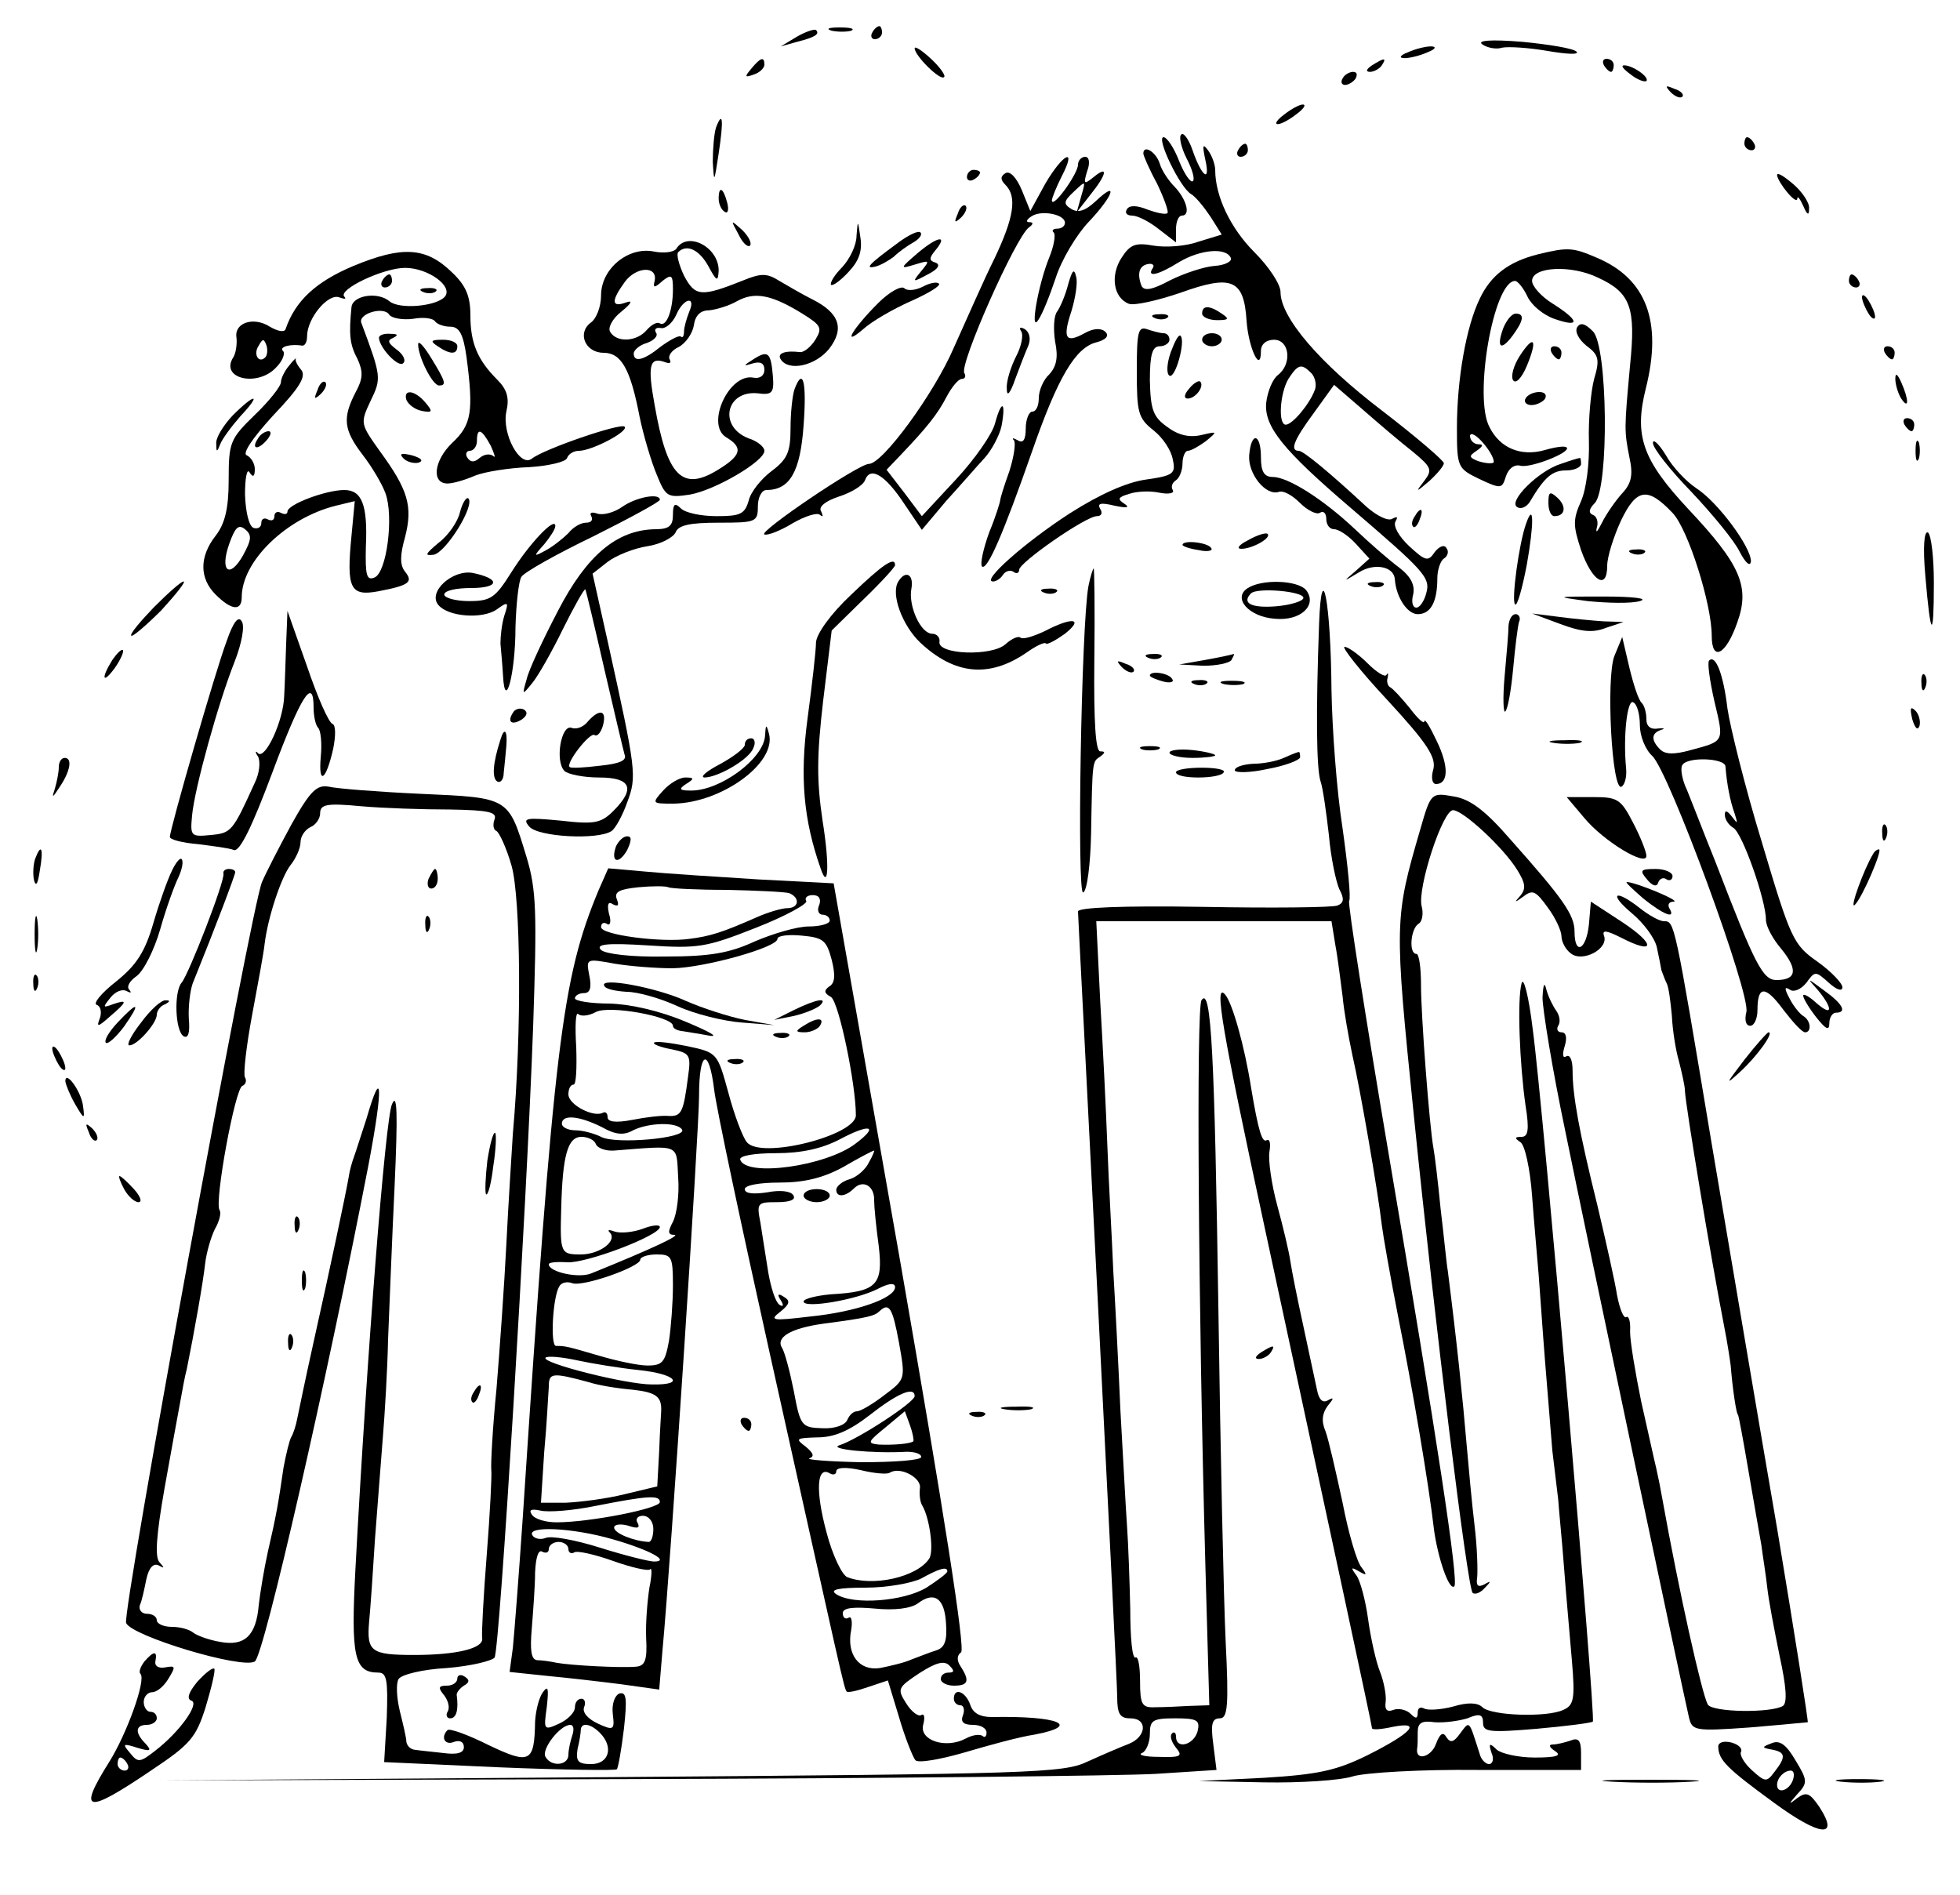 <?xml version="1.0" standalone="no"?>
<!DOCTYPE svg PUBLIC "-//W3C//DTD SVG 20010904//EN"
 "http://www.w3.org/TR/2001/REC-SVG-20010904/DTD/svg10.dtd">
<svg version="1.0" xmlns="http://www.w3.org/2000/svg"
 width="300pt" height="290pt" viewBox="0 0 300 290"
 preserveAspectRatio="xMidYMid meet">
<g transform="translate(0,290) scale(0.1,-0.1)"
fill="#000000" stroke="none">
<path d="M1220 2844 l-25 -15 25 7 c28 7 35 12 29 18 -2 2 -15 -2 -29 -10z"/>
<path d="M1273 2853 c9 -2 23 -2 30 0 6 3 -1 5 -18 5 -16 0 -22 -2 -12 -5z"/>
<path d="M1335 2850 c-3 -5 -1 -10 4 -10 6 0 11 5 11 10 0 6 -2 10 -4 10 -3 0
-8 -4 -11 -10z"/>
<path d="M2269 2832 c7 -5 21 -8 30 -5 10 2 41 0 70 -5 29 -5 49 -6 44 -1 -5
5 -42 11 -83 15 -49 4 -70 2 -61 -4z"/>
<path d="M1400 2826 c0 -11 39 -50 45 -44 3 2 -6 15 -20 28 -14 13 -25 20 -25
16z"/>
<path d="M2155 2820 c-13 -5 -14 -9 -5 -9 8 0 24 4 35 9 13 5 14 9 5 9 -8 0
-24 -4 -35 -9z"/>
<path d="M1150 2795 c-11 -13 -10 -14 4 -9 9 3 16 10 16 15 0 13 -6 11 -20 -6z"/>
<path d="M2100 2800 c-9 -6 -10 -10 -3 -10 6 0 15 5 18 10 8 12 4 12 -15 0z"/>
<path d="M2455 2800 c3 -5 8 -10 11 -10 2 0 4 5 4 10 0 6 -5 10 -11 10 -5 0
-7 -4 -4 -10z"/>
<path d="M2496 2786 c10 -8 21 -12 24 -10 5 6 -21 24 -34 24 -6 0 -1 -6 10
-14z"/>
<path d="M2055 2780 c-3 -5 -2 -10 4 -10 5 0 13 5 16 10 3 6 2 10 -4 10 -5 0
-13 -4 -16 -10z"/>
<path d="M2557 2759 c7 -7 15 -10 18 -7 3 3 -2 9 -12 12 -14 6 -15 5 -6 -5z"/>
<path d="M1966 2725 c-11 -8 -16 -15 -10 -15 5 0 18 7 28 15 11 8 16 15 10 15
-5 0 -18 -7 -28 -15z"/>
<path d="M1096 2705 c-3 -9 -5 -33 -5 -53 2 -33 2 -32 9 13 8 53 6 66 -4 40z"/>
<path d="M1808 2694 c-4 -3 0 -20 8 -36 9 -17 13 -32 10 -35 -3 -4 -13 10 -21
30 -8 21 -19 37 -24 37 -12 0 25 -77 42 -87 7 -4 20 -20 30 -35 l17 -27 -36
-11 c-19 -7 -50 -9 -68 -6 -28 5 -36 2 -49 -18 -18 -27 -13 -62 11 -71 8 -3
44 5 79 17 78 28 97 21 101 -43 3 -42 22 -82 22 -46 0 10 8 17 20 17 24 0 28
-37 6 -54 -8 -6 -16 -25 -18 -43 -3 -36 26 -72 129 -160 113 -97 123 -107 116
-131 -3 -12 -10 -22 -15 -22 -6 0 -8 9 -5 20 3 14 -3 27 -21 41 -15 11 -46 38
-68 59 -50 47 -103 80 -126 80 -13 0 -18 8 -18 30 0 37 -15 40 -18 3 -2 -28
25 -62 45 -56 7 3 21 -5 33 -17 11 -11 25 -18 30 -15 6 4 10 -1 10 -9 0 -9 5
-16 12 -16 7 0 22 -10 33 -22 l21 -23 -20 -18 c-21 -18 -21 -18 4 -3 24 15 54
9 55 -11 2 -27 19 -53 35 -53 20 0 30 19 30 55 0 13 5 27 10 30 6 4 8 11 4 16
-3 6 -11 3 -18 -6 -10 -15 -14 -14 -39 9 -16 15 -25 31 -21 38 4 7 3 8 -5 4
-6 -4 -23 4 -39 18 -56 52 -97 86 -104 86 -14 0 -8 16 23 58 l31 43 44 -38
c24 -21 58 -50 76 -64 29 -24 31 -28 18 -45 -14 -18 -13 -18 8 0 12 11 22 23
22 27 0 4 -42 40 -94 80 -96 73 -156 143 -156 182 0 12 -18 39 -40 61 -36 36
-60 85 -60 126 0 8 -5 22 -11 30 -8 11 -9 8 -4 -15 8 -36 -6 -25 -20 16 -6 17
-14 27 -17 23z m76 -189 c2 -5 -9 -11 -25 -12 -15 -1 -46 -11 -68 -22 -28 -15
-40 -17 -44 -8 -7 19 -3 31 11 33 6 1 10 -2 6 -7 -9 -14 9 -10 41 10 32 19 72
23 79 6z m123 -176 c6 -6 9 -19 5 -27 -8 -21 -34 -52 -44 -52 -12 0 -9 48 4
70 15 23 20 24 35 9z"/>
<path d="M2670 2680 c0 -5 5 -10 11 -10 5 0 7 5 4 10 -3 6 -8 10 -11 10 -2 0
-4 -4 -4 -10z"/>
<path d="M1895 2670 c-3 -5 -1 -10 4 -10 6 0 11 5 11 10 0 6 -2 10 -4 10 -3 0
-8 -4 -11 -10z"/>
<path d="M1750 2665 c0 -3 9 -24 21 -46 11 -23 18 -43 16 -45 -2 -3 -16 0 -30
5 -17 7 -28 7 -32 1 -4 -6 0 -10 8 -10 8 0 26 -9 41 -21 l26 -20 0 20 c0 12 4
21 9 21 14 0 7 25 -11 44 -9 9 -20 25 -23 36 -6 18 -25 29 -25 15z"/>
<path d="M1600 2619 l-23 -42 -13 32 c-8 19 -18 30 -25 26 -8 -5 -8 -10 0 -18
18 -18 13 -50 -17 -113 -16 -32 -43 -94 -62 -136 -30 -70 -109 -178 -130 -178
-16 0 -171 -105 -160 -108 5 -2 25 6 43 17 19 11 38 17 42 13 5 -4 5 -2 2 5
-5 7 6 16 27 23 19 6 37 17 40 25 8 22 31 8 60 -36 l27 -40 37 44 c21 23 47
53 59 66 11 12 23 35 26 49 7 38 0 41 -10 4 -4 -16 -31 -55 -60 -86 l-52 -56
-27 36 -27 35 21 22 c41 43 57 63 71 90 8 15 18 27 23 27 5 0 7 4 4 9 -8 13
79 209 99 223 7 5 7 8 0 8 -5 0 -4 4 4 9 15 10 51 3 51 -10 0 -5 -5 -9 -12 -9
-6 0 -9 -3 -5 -6 3 -4 0 -21 -7 -38 -17 -42 -30 -116 -17 -96 6 8 18 38 27 65
9 28 32 66 50 85 38 40 47 66 11 32 -16 -15 -27 -18 -37 -12 -13 8 -12 12 4
27 18 17 18 17 11 -7 l-7 -25 21 27 c25 31 28 46 5 27 -15 -12 -16 -11 -10 9
5 13 3 22 -3 22 -6 0 -11 -6 -11 -12 0 -14 -39 -68 -40 -55 0 4 7 21 15 37 24
46 2 35 -25 -11z"/>
<path d="M1480 2629 c0 -5 5 -7 10 -4 6 3 10 8 10 11 0 2 -4 4 -10 4 -5 0 -10
-5 -10 -11z"/>
<path d="M2720 2632 c1 -11 30 -47 31 -36 0 5 4 0 9 -11 6 -14 9 -16 9 -4 1 8
-10 25 -24 37 -14 12 -25 19 -25 14z"/>
<path d="M1100 2596 c0 -8 4 -17 9 -20 5 -4 7 3 4 14 -6 23 -13 26 -13 6z"/>
<path d="M1466 2573 c-6 -14 -5 -15 5 -6 7 7 10 15 7 18 -3 3 -9 -2 -12 -12z"/>
<path d="M1130 2542 c6 -13 14 -21 18 -18 3 4 -2 14 -12 24 -18 16 -18 16 -6
-6z"/>
<path d="M1311 2539 c0 -14 -10 -35 -22 -48 -12 -12 -19 -24 -17 -27 3 -2 15
7 27 20 16 17 21 32 18 52 -4 28 -4 28 -6 3z"/>
<path d="M1374 2528 c-45 -33 -51 -40 -34 -36 8 2 20 9 28 15 7 7 21 17 30 22
9 5 14 12 11 15 -3 4 -19 -4 -35 -16z"/>
<path d="M1405 2513 c-28 -24 -28 -25 -5 -18 23 7 24 7 10 -10 -14 -17 -14
-18 10 -5 16 8 20 15 12 18 -10 3 -10 7 -1 18 21 25 5 23 -26 -3z"/>
<path d="M1035 2519 c-4 -5 -19 -7 -34 -4 -39 8 -81 -26 -81 -67 0 -17 -7 -36
-16 -42 -21 -16 -8 -46 20 -46 27 0 41 -25 55 -98 6 -29 18 -69 26 -88 14 -35
17 -36 51 -31 39 7 114 51 114 67 0 6 -11 15 -24 19 -47 18 -35 74 14 69 22
-3 25 1 23 26 -3 36 -7 41 -30 26 -16 -10 -16 -11 0 -6 11 3 17 0 17 -10 0 -9
-7 -14 -17 -12 -37 7 -73 -71 -42 -91 27 -16 24 -28 -12 -50 -55 -34 -78 -10
-97 99 -11 60 -8 74 15 66 8 -3 11 -2 8 4 -3 5 3 14 14 19 11 6 21 21 23 33 2
15 10 23 23 23 11 1 31 7 43 14 27 15 53 10 100 -19 29 -18 31 -22 20 -40 -7
-11 -17 -19 -23 -19 -24 3 -36 -2 -30 -11 12 -19 53 -10 74 16 24 31 16 55
-26 76 -16 8 -38 21 -50 28 -19 12 -28 12 -55 1 -65 -26 -74 -25 -91 7 -8 17
-12 33 -9 36 13 13 32 4 46 -21 13 -24 15 -25 16 -7 0 36 -48 61 -65 33z m-33
-49 c-3 -11 0 -11 12 0 14 11 16 9 16 -13 0 -32 -10 -58 -20 -52 -4 3 -13 -2
-20 -10 -15 -18 -46 -20 -56 -3 -4 6 3 20 17 31 16 13 18 18 7 14 -22 -8 -23
2 -2 31 17 24 51 26 46 2z m53 -47 c-4 -10 -8 -24 -8 -30 0 -7 -2 -11 -5 -8
-3 2 -16 -5 -30 -15 -27 -22 -42 -25 -42 -11 0 5 9 13 20 16 11 4 18 11 14 16
-3 5 0 8 7 7 7 -2 18 7 24 20 11 26 31 30 20 5z"/>
<path d="M541 2493 c-57 -24 -89 -53 -104 -97 -2 -5 -12 -3 -24 4 -25 16 -55
6 -51 -17 1 -10 -1 -24 -5 -30 -21 -33 38 -46 66 -15 10 10 14 22 10 25 -6 6
11 11 30 8 4 0 7 6 7 14 0 28 32 66 49 60 8 -3 12 -3 8 1 -10 11 60 44 93 44
35 0 74 -28 61 -44 -13 -15 -70 -20 -85 -7 -18 15 -56 9 -58 -9 -4 -41 -3 -57
9 -79 9 -20 9 -30 -3 -52 -20 -39 -18 -57 11 -95 14 -18 30 -45 35 -59 13 -35
2 -122 -17 -129 -12 -5 -14 4 -13 47 3 64 -6 87 -33 87 -28 0 -87 -22 -87 -33
0 -4 -4 -5 -10 -2 -5 3 -10 1 -10 -5 0 -6 -4 -8 -10 -5 -5 3 -10 1 -10 -5 0
-7 -5 -10 -12 -8 -7 3 -12 24 -13 51 0 25 3 41 7 34 5 -8 8 -7 8 5 0 9 -6 18
-12 21 -8 2 8 26 40 61 41 43 51 60 43 70 -6 7 -10 15 -8 17 1 2 -4 -2 -10
-10 -7 -8 -13 -20 -13 -26 0 -6 -18 -29 -40 -50 -38 -37 -40 -42 -40 -100 0
-44 -6 -67 -20 -85 -25 -32 -25 -65 0 -90 24 -24 40 -26 40 -4 0 55 68 121
144 140 l29 7 -5 -53 c-8 -81 -2 -93 41 -85 47 9 54 14 41 30 -8 10 -8 25 0
53 12 47 5 72 -39 132 -29 41 -30 42 -14 76 17 35 17 37 -14 120 -5 14 35 26
43 12 4 -5 20 -8 36 -6 16 3 31 1 34 -4 3 -4 13 -8 23 -8 14 0 20 -11 25 -46
11 -84 8 -104 -22 -132 -28 -27 -32 -62 -7 -62 8 0 26 5 42 12 15 6 53 12 83
13 30 2 56 8 58 14 2 6 10 11 18 11 20 0 77 30 70 37 -6 6 -123 -34 -142 -49
-18 -14 -46 38 -39 72 5 21 1 34 -14 49 -30 30 -41 56 -41 98 0 30 -7 46 -28
66 -40 39 -76 41 -151 10z m-135 -140 c-10 -10 -19 5 -10 18 6 11 8 11 12 0 2
-7 1 -15 -2 -18z m345 -135 c6 -13 8 -20 4 -16 -5 4 -14 3 -21 -3 -8 -7 -14
-7 -19 1 -3 5 -1 10 4 10 6 0 11 7 11 15 0 21 7 19 21 -7z m-379 -168 c-21
-37 -36 -24 -21 18 9 25 14 30 24 22 11 -9 10 -16 -3 -40z"/>
<path d="M2355 2511 c-45 -11 -73 -32 -90 -68 -21 -43 -35 -124 -35 -198 0
-60 1 -62 34 -78 34 -16 35 -15 41 4 4 12 13 19 23 16 17 -3 77 21 70 28 -2 3
-17 1 -34 -4 -36 -10 -68 3 -84 35 -25 45 6 224 39 224 4 0 13 -11 19 -24 6
-13 24 -28 41 -34 40 -14 39 -3 -2 23 -18 11 -32 27 -32 35 0 22 60 25 101 5
50 -23 58 -46 49 -134 -9 -98 -9 -100 -1 -141 6 -27 3 -40 -11 -55 -10 -11
-24 -31 -31 -45 -7 -14 -10 -17 -8 -8 3 9 0 18 -6 20 -7 3 -6 9 3 18 22 23 20
241 -3 263 -12 12 -19 14 -24 6 -4 -7 3 -19 14 -28 19 -14 21 -21 12 -51 -5
-19 -9 -62 -8 -95 1 -34 -4 -74 -12 -92 -13 -29 -12 -38 0 -75 17 -48 40 -62
40 -24 0 14 10 45 21 69 24 50 41 52 79 12 24 -25 60 -140 60 -188 0 -41 22
-29 39 20 20 55 5 89 -75 174 -70 75 -83 112 -65 184 26 103 1 169 -76 201
-35 15 -43 16 -88 5z m-69 -319 c-3 -2 -13 -1 -23 2 -15 6 -15 8 -3 16 10 7
11 10 3 10 -7 0 -13 6 -13 13 1 6 10 1 21 -12 11 -13 17 -26 15 -29z"/>
<path d="M1635 2465 c-4 -16 -12 -35 -17 -42 -5 -6 -6 -27 -3 -46 5 -24 2 -38
-9 -50 -9 -8 -16 -25 -16 -36 0 -12 -4 -21 -10 -21 -5 0 -10 -12 -10 -26 0
-17 -4 -23 -12 -18 -7 4 -10 4 -6 0 3 -4 0 -25 -7 -47 -8 -22 -14 -42 -14 -44
0 -3 -7 -26 -17 -50 -9 -25 -14 -48 -11 -52 8 -7 33 51 77 177 39 112 66 158
98 166 15 4 20 10 14 16 -6 6 -18 6 -32 -2 -29 -16 -34 -8 -20 34 6 20 10 44
7 53 -3 13 -6 9 -12 -12z"/>
<path d="M585 2470 c-3 -5 -1 -10 4 -10 6 0 11 5 11 10 0 6 -2 10 -4 10 -3 0
-8 -4 -11 -10z"/>
<path d="M2830 2470 c0 -5 5 -10 11 -10 5 0 7 5 4 10 -3 6 -8 10 -11 10 -2 0
-4 -4 -4 -10z"/>
<path d="M1344 2436 c-38 -38 -57 -69 -23 -40 13 12 46 31 73 43 27 12 47 24
43 27 -3 3 -14 1 -25 -5 -10 -5 -23 -7 -28 -2 -5 4 -23 -6 -40 -23z"/>
<path d="M648 2453 c7 -3 16 -2 19 1 4 3 -2 6 -13 5 -11 0 -14 -3 -6 -6z"/>
<path d="M2850 2445 c0 -5 5 -17 10 -25 5 -8 10 -10 10 -5 0 6 -5 17 -10 25
-5 8 -10 11 -10 5z"/>
<path d="M1840 2420 c0 -5 10 -10 23 -10 18 0 19 2 7 10 -19 13 -30 13 -30 0z"/>
<path d="M1768 2413 c7 -3 16 -2 19 1 4 3 -2 6 -13 5 -11 0 -14 -3 -6 -6z"/>
<path d="M2301 2398 c-11 -30 -4 -36 14 -12 17 23 19 34 5 34 -6 0 -14 -10
-19 -22z"/>
<path d="M1563 2393 c4 -6 0 -24 -8 -39 -8 -16 -15 -38 -14 -49 0 -13 5 -8 13
15 7 19 16 42 20 51 4 10 2 20 -5 25 -7 4 -10 3 -6 -3z"/>
<path d="M1740 2332 c0 -64 2 -72 26 -91 14 -11 27 -31 29 -44 5 -22 1 -25
-41 -31 -29 -4 -70 -22 -117 -52 -68 -44 -136 -104 -117 -104 5 0 12 5 15 10
4 6 11 8 16 5 5 -4 9 -2 9 3 0 11 102 82 119 82 7 0 9 5 5 11 -5 9 1 10 22 5
19 -4 24 -3 15 3 -11 7 -10 10 7 15 11 4 32 5 46 2 15 -3 24 -1 21 4 -3 5 -1
11 5 15 5 3 10 15 10 26 0 10 4 19 8 19 5 0 17 7 28 15 18 15 18 15 -8 9 -18
-4 -35 0 -52 13 -21 15 -25 26 -26 71 0 40 4 52 15 52 8 0 15 5 15 10 0 6 -4
10 -9 10 -5 0 -16 3 -25 6 -14 5 -16 -4 -16 -64z"/>
<path d="M580 2383 c1 -16 30 -46 37 -39 5 4 0 14 -10 21 -13 10 -15 14 -5 18
8 4 7 6 -4 6 -10 1 -18 -2 -18 -6z"/>
<path d="M1792 2361 c-6 -17 -7 -33 -2 -36 9 -5 25 53 17 61 -3 3 -9 -9 -15
-25z"/>
<path d="M1840 2380 c0 -5 7 -10 15 -10 8 0 15 5 15 10 0 6 -7 10 -15 10 -8 0
-15 -4 -15 -10z"/>
<path d="M640 2373 c0 -19 22 -63 32 -63 12 0 10 6 -12 42 -11 18 -20 28 -20
21z"/>
<path d="M670 2370 c19 -13 30 -13 30 0 0 6 -10 10 -22 10 -19 0 -20 -2 -8
-10z"/>
<path d="M2326 2355 c-9 -14 -14 -31 -10 -37 4 -6 13 3 21 22 17 41 11 49 -11
15z"/>
<path d="M2375 2360 c3 -5 8 -10 11 -10 2 0 4 5 4 10 0 6 -5 10 -11 10 -5 0
-7 -4 -4 -10z"/>
<path d="M2885 2360 c3 -5 8 -10 11 -10 2 0 4 5 4 10 0 6 -5 10 -11 10 -5 0
-7 -4 -4 -10z"/>
<path d="M2901 2320 c0 -8 4 -22 9 -30 12 -18 12 -2 0 25 -6 13 -9 15 -9 5z"/>
<path d="M486 2303 c-6 -14 -5 -15 5 -6 7 7 10 15 7 18 -3 3 -9 -2 -12 -12z"/>
<path d="M1216 2304 c-3 -9 -6 -35 -6 -60 0 -36 -5 -47 -29 -65 -16 -12 -32
-32 -35 -45 -6 -21 -13 -24 -49 -24 -24 0 -48 5 -55 12 -9 9 -12 7 -12 -10 0
-17 -6 -22 -27 -22 -59 -1 -105 -40 -149 -125 -23 -44 -45 -91 -48 -105 -7
-24 -7 -25 9 -5 9 11 30 48 47 83 17 34 32 61 34 60 1 -2 14 -56 29 -122 15
-65 29 -124 31 -131 4 -9 -8 -14 -38 -17 -24 -3 -44 -4 -46 -2 -7 5 31 54 38
49 4 -3 10 4 13 15 6 23 -5 26 -23 6 -6 -8 -17 -13 -25 -10 -16 6 -26 -51 -11
-66 5 -5 29 -10 53 -10 49 0 56 -17 22 -51 -19 -19 -29 -21 -81 -15 -53 5 -59
4 -48 -9 13 -16 105 -21 126 -7 6 4 17 24 24 44 15 40 14 48 -30 247 l-23 103
23 18 c13 10 41 21 61 24 20 3 39 13 43 21 4 11 21 15 66 15 57 0 60 1 60 25
0 14 6 25 13 25 36 0 52 28 57 99 5 67 -1 90 -14 55z"/>
<path d="M1820 2305 c-8 -9 -8 -15 -2 -15 12 0 26 19 19 26 -2 2 -10 -2 -17
-11z"/>
<path d="M622 2288 c3 -7 13 -15 24 -17 16 -3 17 -1 5 13 -16 19 -34 21 -29 4z"/>
<path d="M2335 2290 c-3 -5 1 -10 9 -10 8 0 18 5 21 10 3 6 -1 10 -9 10 -8 0
-18 -4 -21 -10z"/>
<path d="M356 2264 c-14 -15 -26 -34 -25 -43 0 -13 1 -14 6 -1 3 8 17 27 31
43 33 35 23 36 -12 1z"/>
<path d="M2915 2250 c3 -5 8 -10 11 -10 2 0 4 5 4 10 0 6 -5 10 -11 10 -5 0
-7 -4 -4 -10z"/>
<path d="M395 2229 c-11 -16 -1 -19 13 -3 7 8 8 14 3 14 -5 0 -13 -5 -16 -11z"/>
<path d="M2530 2222 c0 -8 26 -41 59 -75 32 -34 66 -75 74 -92 9 -17 16 -23
17 -14 0 22 -51 91 -84 112 -15 10 -36 32 -46 50 -11 18 -20 26 -20 19z"/>
<path d="M2932 2210 c0 -14 2 -19 5 -12 2 6 2 18 0 25 -3 6 -5 1 -5 -13z"/>
<path d="M618 2198 c5 -5 16 -8 23 -6 8 3 3 7 -10 11 -17 4 -21 3 -13 -5z"/>
<path d="M2389 2190 c-33 -10 -81 -57 -67 -66 6 -4 14 0 19 7 23 39 35 49 56
49 13 0 23 5 23 10 0 6 -1 10 -2 9 -2 0 -15 -4 -29 -9z"/>
<path d="M2370 2130 c0 -11 4 -20 9 -20 17 0 19 15 5 28 -12 11 -14 9 -14 -8z"/>
<path d="M704 2116 c-3 -14 -18 -36 -33 -47 -20 -17 -22 -20 -7 -18 19 4 63
75 53 86 -3 3 -9 -6 -13 -21z"/>
<path d="M952 2124 c-13 -9 -30 -13 -38 -10 -9 3 -12 1 -9 -4 3 -6 0 -10 -8
-10 -8 0 -20 -7 -27 -16 -8 -8 -23 -20 -34 -26 -20 -11 -20 -10 -3 9 9 11 17
23 17 28 0 15 -40 -27 -68 -72 -24 -38 -31 -43 -64 -43 -21 0 -38 5 -38 10 0
6 18 10 41 10 43 0 46 14 3 23 -31 6 -70 -29 -53 -49 15 -18 67 -22 89 -7 18
13 19 12 12 -9 -4 -13 -6 -32 -6 -43 1 -11 3 -33 4 -50 3 -55 19 4 19 75 1 36
5 71 9 77 4 7 54 35 110 62 56 28 102 53 102 56 0 11 -37 4 -58 -11z"/>
<path d="M2165 2109 c-4 -6 -5 -12 -2 -15 2 -3 7 2 10 11 7 17 1 20 -8 4z"/>
<path d="M2336 2099 c-11 -30 -23 -119 -17 -124 3 -4 11 24 18 61 11 62 11 97
-1 63z"/>
<path d="M1910 2073 c-14 -7 -18 -13 -10 -13 17 0 47 17 40 23 -3 2 -16 -2
-30 -10z"/>
<path d="M2947 2018 c8 -95 13 -99 13 -10 0 39 -4 73 -9 77 -6 3 -8 -23 -4
-67z"/>
<path d="M1810 2066 c0 -2 11 -6 25 -8 13 -3 22 -1 19 3 -5 9 -44 13 -44 5z"/>
<path d="M2498 2053 c7 -3 16 -2 19 1 4 3 -2 6 -13 5 -11 0 -14 -3 -6 -6z"/>
<path d="M1303 1990 c-32 -30 -53 -60 -54 -73 0 -12 -6 -65 -13 -117 -12 -90
-6 -155 20 -229 12 -36 14 5 3 73 -9 61 -9 98 1 184 l13 107 48 47 c27 26 49
50 49 53 0 14 -19 1 -67 -45z"/>
<path d="M1666 2003 c-11 -59 -18 -476 -8 -469 6 3 11 43 12 89 2 115 2 111
14 119 8 6 8 8 0 8 -7 0 -10 44 -9 140 1 77 0 140 -1 140 -1 0 -5 -12 -8 -27z"/>
<path d="M1375 2010 c-12 -19 6 -67 33 -93 53 -50 106 -55 163 -16 14 10 28
17 30 14 2 -2 15 5 29 15 30 24 11 26 -31 4 -17 -8 -33 -13 -37 -10 -3 3 -13
-1 -23 -10 -21 -19 -105 -16 -101 4 1 6 -4 12 -11 12 -18 0 -37 43 -32 69 4
22 -9 29 -20 11z"/>
<path d="M235 1970 c-21 -22 -37 -41 -34 -43 2 -2 23 16 46 39 22 24 38 44 34
44 -4 0 -24 -18 -46 -40z"/>
<path d="M1910 2000 c-24 -15 1 -44 41 -47 40 -4 66 21 48 44 -13 15 -67 17
-89 3z m85 -15 c0 -5 -19 -11 -42 -13 -38 -3 -53 5 -38 20 10 9 80 3 80 -7z"/>
<path d="M2019 1945 c-5 -137 -4 -220 2 -240 4 -11 9 -49 13 -83 3 -35 11 -72
16 -83 8 -15 7 -21 -3 -25 -8 -3 -101 -4 -206 -2 -123 2 -191 -1 -191 -7 0 -5
14 -271 30 -590 16 -319 30 -595 30 -612 0 -26 4 -33 20 -33 27 0 25 -28 -2
-39 -13 -5 -41 -17 -63 -27 -37 -18 -83 -19 -730 -24 l-690 -5 715 2 c393 1
757 5 809 8 l93 6 -5 40 c-4 30 -2 39 10 39 12 0 14 18 9 118 -3 64 -8 290
-11 502 -6 397 -11 502 -26 479 -8 -13 -5 -464 6 -866 l6 -213 -31 -1 c-16 -1
-40 -2 -52 -2 -20 -1 -23 4 -23 40 0 23 -3 39 -7 36 -5 -2 -8 31 -8 74 -1 43
-3 101 -5 128 -2 28 -6 106 -10 175 -3 69 -8 166 -11 215 -2 50 -7 135 -9 190
-2 55 -7 155 -11 223 l-6 122 180 0 180 0 6 -37 c4 -21 8 -56 11 -78 2 -22 9
-62 15 -90 12 -52 39 -208 45 -260 2 -16 13 -79 25 -140 22 -110 47 -257 55
-327 6 -43 23 -93 31 -86 7 7 -26 224 -101 665 -35 207 -62 379 -60 384 3 4
-2 54 -10 111 -9 57 -16 152 -17 212 -1 134 -15 207 -19 101z m-186 -1695 c-6
-21 -33 -28 -33 -8 0 6 -3 8 -6 5 -4 -4 -1 -13 6 -22 11 -13 7 -15 -26 -14
-22 0 -33 3 -26 6 6 2 12 16 12 29 0 21 4 24 39 24 34 0 38 -3 34 -20z"/>
<path d="M2098 2003 c7 -3 16 -2 19 1 4 3 -2 6 -13 5 -11 0 -14 -3 -6 -6z"/>
<path d="M1598 1993 c7 -3 16 -2 19 1 4 3 -2 6 -13 5 -11 0 -14 -3 -6 -6z"/>
<path d="M2430 1980 c30 -3 66 -4 80 0 14 4 -10 7 -55 7 -75 0 -77 0 -25 -7z"/>
<path d="M347 1919 c-17 -45 -87 -288 -87 -300 0 -4 19 -9 43 -11 23 -3 48 -6
55 -9 9 -3 28 36 59 119 44 118 63 147 63 99 0 -13 3 -27 7 -31 4 -4 6 -24 4
-44 -4 -45 8 -37 19 12 4 20 4 36 -1 38 -6 2 -23 41 -39 88 l-30 85 -2 -50
c-1 -27 -2 -63 -3 -80 -1 -38 -29 -98 -40 -88 -4 5 -5 2 0 -5 4 -8 2 -26 -5
-40 -34 -75 -36 -77 -67 -80 -31 -3 -32 -2 -29 30 4 42 40 172 65 235 11 28
16 55 11 62 -5 9 -13 -1 -23 -30z"/>
<path d="M2309 1943 c0 -10 -3 -45 -6 -78 -3 -33 -2 -57 1 -54 4 4 9 33 12 65
3 33 7 65 9 72 3 6 0 12 -5 12 -6 0 -10 -8 -11 -17z"/>
<path d="M2388 1945 c32 -12 50 -14 70 -6 l27 9 -30 1 c-16 1 -48 4 -70 7
l-40 5 43 -16z"/>
<path d="M2471 1896 c-13 -33 -4 -209 11 -200 5 3 8 15 7 27 -5 52 2 108 11
102 6 -3 10 -19 10 -35 0 -16 8 -37 19 -47 26 -25 151 -365 144 -392 -3 -12
-1 -21 6 -21 6 0 11 11 11 24 0 38 12 38 40 0 14 -18 28 -34 33 -34 10 0 9 18
-3 25 -5 3 -15 15 -21 27 -8 15 -8 19 1 13 6 -4 17 1 25 11 13 18 14 18 34 0
12 -11 21 -14 21 -7 0 6 -17 24 -38 39 -37 26 -41 34 -85 182 -26 85 -49 178
-53 206 -6 51 -18 83 -28 73 -3 -3 1 -31 8 -62 15 -63 16 -61 -36 -75 -25 -7
-39 -7 -47 1 -14 14 -14 25 2 30 6 2 4 3 -5 2 -11 -2 -18 3 -18 14 0 10 -3 21
-7 25 -5 4 -13 29 -19 54 l-11 47 -12 -29z m170 -169 c2 -26 7 -53 14 -72 5
-16 5 -17 -4 -5 -7 9 -11 11 -11 3 0 -7 6 -16 13 -20 14 -8 50 -111 50 -141 0
-10 11 -30 24 -45 25 -31 23 -47 -8 -47 -21 0 -33 24 -93 180 -21 52 -41 105
-47 118 -5 13 -7 27 -4 31 7 13 65 11 66 -2z"/>
<path d="M172 1890 c-18 -29 -15 -38 4 -12 9 13 14 25 12 27 -2 2 -9 -5 -16
-15z"/>
<path d="M2124 1828 c61 -66 74 -87 70 -105 -4 -13 -2 -23 4 -23 19 0 20 27 1
66 -10 21 -18 35 -19 30 0 -5 -10 4 -22 20 -13 16 -26 30 -30 32 -4 2 -6 9 -4
15 1 7 1 8 -2 4 -2 -4 -15 4 -29 18 -14 14 -30 25 -35 25 -5 0 24 -37 66 -82z"/>
<path d="M1758 1893 c7 -3 16 -2 19 1 4 3 -2 6 -13 5 -11 0 -14 -3 -6 -6z"/>
<path d="M1845 1890 l-40 -7 37 -2 c20 0 40 4 43 9 3 6 5 9 3 9 -2 -1 -21 -5
-43 -9z"/>
<path d="M1717 1879 c7 -7 15 -10 18 -7 3 3 -2 9 -12 12 -14 6 -15 5 -6 -5z"/>
<path d="M1760 1866 c0 -2 9 -6 20 -9 11 -3 18 -1 14 4 -5 9 -34 13 -34 5z"/>
<path d="M2941 1854 c0 -11 3 -14 6 -6 3 7 2 16 -1 19 -3 4 -6 -2 -5 -13z"/>
<path d="M1828 1853 c7 -3 16 -2 19 1 4 3 -2 6 -13 5 -11 0 -14 -3 -6 -6z"/>
<path d="M1873 1853 c9 -2 23 -2 30 0 6 3 -1 5 -18 5 -16 0 -22 -2 -12 -5z"/>
<path d="M785 1809 c-9 -14 -2 -20 14 -10 8 6 9 11 3 15 -6 3 -14 1 -17 -5z"/>
<path d="M2927 1799 c4 -13 8 -18 11 -10 2 7 -1 18 -6 23 -8 8 -9 4 -5 -13z"/>
<path d="M1171 1774 c-2 -35 -68 -84 -113 -84 -18 0 -20 2 -8 10 13 8 13 10
-1 10 -9 0 -24 -9 -34 -20 -18 -20 -17 -20 16 -20 73 1 158 62 146 107 -4 15
-5 15 -6 -3z"/>
<path d="M766 1768 c-12 -37 -13 -59 -5 -64 5 -3 10 3 10 13 1 10 3 28 4 41 2
24 -3 30 -9 10z"/>
<path d="M1140 1760 c0 -5 -17 -18 -37 -29 -21 -11 -32 -20 -25 -21 21 0 69
28 75 45 4 8 2 15 -3 15 -6 0 -10 -4 -10 -10z"/>
<path d="M2378 1763 c12 -2 30 -2 40 0 9 3 -1 5 -23 4 -22 0 -30 -2 -17 -4z"/>
<path d="M1748 1753 c6 -2 18 -2 25 0 6 3 1 5 -13 5 -14 0 -19 -2 -12 -5z"/>
<path d="M1790 1748 c0 -4 16 -8 35 -8 19 0 35 2 35 4 0 2 -16 6 -35 8 -19 2
-35 0 -35 -4z"/>
<path d="M1965 1740 c-11 -5 -32 -9 -47 -9 -16 -1 -28 -5 -28 -10 0 -4 23 -4
50 2 28 5 50 14 50 18 0 5 -1 9 -2 8 -2 0 -12 -4 -23 -9z"/>
<path d="M90 1726 c0 -8 -3 -23 -6 -33 -5 -15 -4 -15 7 2 17 25 20 45 8 45 -5
0 -9 -6 -9 -14z"/>
<path d="M1800 1718 c0 -5 15 -8 34 -8 19 0 37 3 39 8 3 4 -12 7 -34 7 -21 0
-39 -3 -39 -7z"/>
<path d="M446 1638 c-19 -35 -39 -74 -45 -88 -17 -40 -214 -1117 -208 -1134 8
-20 177 -71 197 -59 14 9 110 429 174 760 23 121 21 154 -3 71 -8 -24 -16 -50
-19 -58 -3 -8 -7 -22 -8 -30 -4 -24 -30 -147 -54 -254 -12 -54 -23 -107 -25
-117 -2 -11 -6 -23 -9 -28 -3 -5 -8 -26 -12 -47 -8 -55 -11 -73 -24 -129 -6
-27 -12 -64 -14 -82 -4 -47 -22 -63 -59 -56 -18 3 -36 10 -41 14 -6 5 -20 9
-33 9 -13 0 -23 5 -23 10 0 6 -7 10 -15 10 -8 0 -13 6 -11 13 3 6 7 25 10 40
4 18 11 25 19 21 9 -5 9 -4 1 5 -7 8 -5 40 8 114 10 56 21 116 24 132 3 17 7
39 10 50 11 54 25 133 28 161 2 17 9 41 15 53 7 12 10 25 7 29 -8 13 24 187
35 190 5 2 7 8 4 13 -3 4 2 48 11 96 9 48 18 97 19 108 5 41 25 101 39 120 9
11 16 27 16 36 0 9 7 19 15 23 8 3 15 13 15 21 0 14 10 16 63 11 34 -3 95 -5
136 -5 59 -1 72 -4 68 -15 -3 -8 -2 -16 3 -18 4 -2 15 -25 23 -53 14 -49 16
-254 2 -410 -2 -33 -7 -109 -10 -170 -3 -60 -10 -159 -15 -220 -6 -60 -9 -117
-8 -125 1 -8 -2 -67 -7 -130 -5 -63 -8 -120 -7 -127 3 -16 -39 -26 -104 -26
-66 0 -73 5 -69 51 2 20 6 78 9 127 4 50 9 119 12 155 3 36 7 103 8 150 2 47
6 153 10 235 5 111 4 144 -4 125 -10 -22 -38 -376 -56 -712 -7 -133 -2 -158
35 -158 13 0 15 -11 13 -69 l-4 -68 177 -8 c97 -4 178 -5 179 -3 2 1 7 29 11
62 5 46 4 57 -7 54 -7 -3 -12 -16 -10 -32 3 -24 1 -25 -23 -14 -15 7 -24 17
-21 25 3 7 1 13 -4 13 -6 0 -10 -6 -10 -13 0 -8 -11 -19 -24 -25 -24 -11 -24
-10 -19 26 3 28 2 33 -6 22 -6 -8 -11 -28 -12 -45 -1 -63 -8 -66 -71 -36 -32
16 -60 26 -63 23 -11 -11 -4 -24 10 -18 9 3 15 0 15 -8 0 -9 -10 -12 -32 -9
-18 2 -38 4 -44 5 -6 1 -11 6 -12 12 0 6 -5 27 -10 47 -5 21 -6 42 -2 49 4 7
37 15 74 17 37 3 69 11 73 16 8 13 49 688 59 965 6 177 5 210 -10 260 -28 92
-26 91 -162 97 -65 3 -129 8 -141 11 -18 3 -28 -6 -57 -58z m430 -1394 c-3 -9
-6 -22 -6 -30 0 -16 -26 -19 -35 -3 -7 11 22 49 38 49 5 0 6 -7 3 -16z m42 4
c22 -22 14 -48 -13 -48 -20 0 -24 4 -21 23 3 12 5 25 5 30 1 11 15 9 29 -5z"/>
<path d="M2174 1631 c-40 -137 -40 -143 -10 -438 33 -326 82 -722 90 -731 4
-3 12 0 19 8 10 10 9 11 -1 5 -10 -5 -13 -2 -11 11 1 11 0 46 -4 79 -4 33 -9
88 -12 122 -6 71 -15 158 -29 268 -2 11 -6 54 -11 95 -4 41 -9 83 -11 93 -6
33 -19 201 -19 250 0 26 -3 47 -7 47 -12 0 -9 38 3 46 6 3 8 16 5 27 -7 27 32
147 48 147 15 0 76 -56 98 -91 13 -21 14 -29 5 -40 -10 -11 -9 -11 5 -1 14 11
19 8 37 -17 12 -16 21 -36 21 -44 0 -8 6 -20 14 -26 18 -15 59 7 51 27 -3 9 4
8 26 -3 52 -27 54 -11 3 23 l-49 32 -3 -35 c-4 -39 -22 -48 -22 -11 0 26 -18
51 -98 141 -39 45 -62 62 -87 66 -34 6 -35 6 -51 -50z"/>
<path d="M2425 1648 c30 -36 95 -75 95 -58 0 6 -9 29 -20 50 -19 37 -24 40
-61 40 l-41 0 27 -32z"/>
<path d="M2881 1624 c0 -11 3 -14 6 -6 3 7 2 16 -1 19 -3 4 -6 -2 -5 -13z"/>
<path d="M943 1605 c-9 -25 4 -29 17 -6 7 15 7 21 0 21 -6 0 -13 -7 -17 -15z"/>
<path d="M54 1586 c-3 -8 -4 -23 -2 -33 3 -11 6 -6 9 15 6 34 2 42 -7 18z"/>
<path d="M2867 1593 c-14 -23 -37 -86 -28 -78 12 12 43 85 37 85 -3 0 -7 -3
-9 -7z"/>
<path d="M263 1567 c-6 -12 -19 -48 -28 -79 -13 -45 -26 -65 -57 -90 -23 -18
-36 -34 -30 -36 6 -2 8 -11 5 -20 -6 -15 -3 -14 15 2 27 23 28 27 5 19 -16 -6
-16 -5 -4 10 7 9 18 14 25 10 6 -3 8 -3 4 2 -5 5 1 14 11 21 11 8 27 40 36 71
9 32 22 68 28 80 6 13 8 25 5 28 -2 3 -9 -5 -15 -18z"/>
<path d="M342 1563 c3 -10 -53 -154 -64 -167 -12 -14 -10 -74 3 -82 7 -4 10 5
8 27 -1 19 2 43 6 54 36 89 65 166 65 170 0 3 -4 5 -10 5 -5 0 -9 -3 -8 -7z"/>
<path d="M656 1555 c-3 -8 -1 -15 4 -15 6 0 10 7 10 15 0 8 -2 15 -4 15 -2 0
-6 -7 -10 -15z"/>
<path d="M916 1537 c-56 -135 -68 -232 -116 -962 -6 -88 -13 -177 -15 -197
l-5 -37 57 -6 c32 -3 84 -9 115 -13 l57 -8 5 60 c13 138 56 796 56 849 0 69
15 75 23 10 3 -27 42 -210 86 -408 110 -494 113 -510 117 -514 2 -2 16 1 33 7
l30 10 17 -56 c9 -31 21 -61 25 -66 4 -5 38 1 76 12 37 11 85 24 106 27 74 14
37 29 -65 27 -18 0 -29 6 -33 19 -7 20 -25 27 -25 9 0 -5 4 -10 10 -10 5 0 7
-7 4 -15 -4 -10 0 -15 15 -15 12 0 21 -5 21 -12 0 -6 -3 -8 -6 -5 -4 3 -15 2
-26 -4 -30 -16 -71 -3 -65 21 3 11 2 18 -3 15 -4 -3 -15 5 -23 18 -14 22 -13
24 20 46 25 16 38 20 46 12 8 -8 8 -11 -1 -11 -7 0 -12 -4 -12 -10 0 -5 9 -10
20 -10 22 0 25 7 10 30 -6 9 -5 17 1 21 7 4 -27 219 -92 592 l-103 585 -115 6
c-64 4 -142 9 -173 12 l-57 5 -15 -34z m197 1 c45 -1 88 -3 95 -5 17 -7 15
-23 -3 -23 -8 0 -29 -6 -47 -14 -52 -23 -71 -29 -103 -33 -42 -6 -135 6 -135
18 0 6 4 8 9 5 5 -4 7 4 3 16 -3 14 -1 19 6 14 8 -4 10 -2 6 8 -4 11 4 15 33
18 21 2 42 2 46 0 4 -2 45 -4 90 -4z m141 -23 c-4 -8 -1 -15 5 -15 6 0 11 -4
11 -9 0 -5 -15 -9 -32 -9 -18 0 -55 -11 -83 -23 -39 -18 -69 -23 -137 -23 -53
-1 -91 4 -98 10 -9 9 9 11 72 7 77 -5 89 -3 165 27 46 18 80 37 77 41 -3 5 2
9 10 9 10 0 13 -6 10 -15z m19 -84 c6 -24 5 -36 -4 -41 -8 -6 -8 -10 3 -16 12
-8 38 -133 38 -181 0 -31 -146 -68 -167 -41 -6 7 -19 41 -28 75 -17 62 -17 62
-64 72 -25 5 -48 8 -50 5 -2 -2 10 -7 27 -10 28 -6 30 -8 25 -43 -7 -54 -10
-60 -30 -59 -10 1 -35 -2 -55 -6 -26 -5 -38 -3 -38 4 0 6 -3 9 -7 7 -14 -8
-53 12 -53 28 0 8 3 15 8 15 4 0 5 26 4 57 -2 32 -1 55 3 51 4 -4 16 -3 27 3
20 11 118 -7 118 -21 0 -4 6 -7 13 -8 6 -1 26 -4 42 -7 17 -3 1 6 -35 21 -40
17 -85 27 -117 28 -29 0 -53 4 -53 8 0 4 6 8 14 8 9 0 12 8 8 27 -5 26 -5 26
39 18 24 -4 64 -7 89 -7 49 1 160 32 160 45 0 5 17 7 37 5 33 -3 38 -7 46 -37z
m-352 -256 c21 -12 34 -13 48 -5 24 12 68 13 75 1 8 -13 -102 -23 -124 -11
-10 5 -28 10 -39 10 -12 0 -21 5 -21 10 0 15 27 12 61 -5z m389 -25 c-45 -35
-168 -52 -177 -25 -2 6 21 10 55 10 39 0 70 7 97 21 47 25 61 21 25 -6z m-398
-1 c2 -6 15 -11 28 -10 103 8 95 11 98 -41 2 -26 -2 -56 -8 -68 -8 -15 -8 -20
2 -20 11 0 -33 -21 -127 -59 -19 -8 -65 2 -65 14 0 3 13 4 28 3 29 -2 142 41
142 54 0 4 -12 3 -27 -3 -14 -5 -33 -7 -42 -4 -8 3 -12 3 -8 -1 13 -13 -15
-34 -44 -34 -31 0 -32 2 -30 70 2 82 10 110 31 110 10 0 20 -5 22 -11z m418
-28 c-5 -11 -19 -23 -30 -26 -11 -3 -20 -11 -20 -16 0 -12 14 -11 27 2 14 14
32 4 31 -19 0 -9 3 -40 7 -69 7 -60 -3 -70 -73 -74 -23 -2 -42 -7 -42 -11 0
-11 79 2 113 19 17 9 27 10 27 3 0 -17 -60 -38 -130 -45 -58 -7 -63 -6 -46 7
15 12 16 17 6 23 -9 6 -11 4 -5 -5 5 -8 4 -11 -2 -7 -6 4 -13 26 -17 49 -4 24
-9 58 -12 76 -6 31 -5 32 25 32 21 0 30 4 25 11 -4 6 -20 8 -40 4 -21 -3 -34
-2 -34 5 0 6 23 10 53 10 38 0 67 7 98 24 24 14 45 25 47 25 1 1 -2 -8 -8 -18z
m-300 -188 c0 -27 -3 -65 -6 -85 -6 -33 -10 -38 -33 -38 -14 0 -47 7 -74 15
-48 14 -51 15 -66 15 -9 0 -5 75 5 91 3 6 12 8 20 5 16 -6 104 25 104 36 0 4
11 8 25 8 23 0 25 -3 25 -47z m346 -88 c10 -56 10 -56 -22 -80 -18 -14 -37
-25 -42 -25 -6 0 -12 -6 -15 -13 -3 -8 -19 -14 -38 -13 -32 1 -34 3 -44 57 -6
30 -14 60 -18 66 -10 16 13 30 63 37 69 9 79 12 86 19 15 14 20 6 30 -48z
m-398 -42 c57 -6 72 -23 20 -22 -40 0 -170 33 -163 41 3 3 25 1 48 -4 23 -5
66 -12 95 -15z m-75 -19 c12 -4 41 -9 65 -11 37 -4 45 -11 44 -33 0 -3 -2 -30
-3 -60 l-3 -55 -50 -12 c-28 -7 -68 -12 -90 -13 l-38 0 5 78 c4 42 6 87 7 99
0 22 4 23 63 7z m497 -21 c-1 -10 -87 -66 -115 -75 -19 -6 50 -13 103 -10 12
0 22 -3 22 -8 0 -5 -41 -8 -92 -8 -50 1 -86 4 -79 6 8 3 6 8 -6 18 -16 12 -15
13 18 14 26 0 49 10 80 34 42 33 69 45 69 29z m-2 -69 c-5 -4 -32 -6 -53 -5
-18 2 -17 4 10 26 l30 25 8 -22 c4 -11 6 -22 5 -24z m-36 -48 c16 10 49 -8 46
-24 -1 -9 0 -21 4 -27 11 -19 18 -70 10 -81 -19 -28 -86 -43 -125 -28 -8 3
-23 34 -32 69 -17 63 -15 102 5 90 5 -3 10 -2 10 3 0 6 14 7 37 2 20 -5 41 -7
45 -4z m-352 -45 c0 -10 -108 -31 -158 -31 -17 0 -34 5 -38 12 -5 7 -1 9 13 6
12 -3 50 0 84 7 81 16 99 17 99 6z m-10 -41 c0 -11 -3 -20 -7 -20 -22 1 -53
13 -53 22 0 5 10 6 21 3 15 -5 19 -4 15 4 -4 6 0 11 8 11 9 0 16 -9 16 -20z
m-62 -16 c56 -16 89 -34 63 -34 -7 0 -44 9 -82 21 -38 12 -76 19 -84 15 -8 -3
-17 -1 -20 4 -10 15 61 12 123 -6z m-68 -15 c0 -5 4 -8 9 -5 4 3 31 -3 59 -13
28 -10 54 -16 57 -13 3 4 3 -9 -1 -28 -3 -19 -6 -54 -5 -77 2 -35 -2 -43 -16
-44 -24 -2 -99 2 -121 6 -9 2 -23 4 -30 4 -9 1 -11 15 -8 49 2 26 5 64 5 85 1
23 5 36 11 32 6 -3 10 -1 10 4 0 6 7 11 15 11 8 0 15 -5 15 -11z m580 -34 c0
-3 -15 -14 -32 -25 -35 -21 -112 -27 -138 -10 -11 7 3 10 45 10 33 0 71 7 85
14 27 15 40 19 40 11z m-2 -80 c2 -26 -2 -37 -15 -41 -10 -3 -27 -10 -38 -14
-11 -5 -33 -10 -48 -13 -32 -5 -52 21 -44 59 2 13 0 21 -4 18 -5 -3 -9 0 -9 7
0 8 15 10 49 7 30 -3 55 0 66 8 25 19 41 8 43 -31z"/>
<path d="M925 1391 c2 -5 18 -8 34 -9 17 0 52 -10 78 -22 26 -12 71 -23 98
-25 l50 -4 -45 8 c-25 5 -65 18 -90 29 -46 21 -134 37 -125 23z"/>
<path d="M1215 1354 l-30 -15 30 6 c17 4 34 11 40 16 13 13 -5 10 -40 -7z"/>
<path d="M1230 1330 c-13 -8 -13 -10 2 -10 9 0 20 5 23 10 8 13 -5 13 -25 0z"/>
<path d="M1188 1313 c7 -3 16 -2 19 1 4 3 -2 6 -13 5 -11 0 -14 -3 -6 -6z"/>
<path d="M1118 1273 c7 -3 16 -2 19 1 4 3 -2 6 -13 5 -11 0 -14 -3 -6 -6z"/>
<path d="M1230 1070 c0 -5 9 -10 20 -10 11 0 20 5 20 10 0 6 -9 10 -20 10 -11
0 -20 -4 -20 -10z"/>
<path d="M2521 1554 c8 -10 15 -12 17 -5 2 6 8 9 13 5 5 -3 9 0 9 5 0 6 -12
11 -26 11 -23 0 -25 -2 -13 -16z"/>
<path d="M2515 1525 c31 -25 51 -33 40 -15 -3 6 0 10 7 10 11 1 -59 30 -72 30
-3 0 9 -11 25 -25z"/>
<path d="M2498 1502 c18 -15 35 -38 38 -52 3 -14 6 -29 7 -35 2 -5 5 -14 8
-20 3 -5 6 -28 8 -50 1 -22 6 -53 11 -70 4 -16 9 -37 9 -45 1 -22 39 -252 60
-360 5 -25 9 -52 10 -60 3 -38 9 -75 11 -75 1 0 8 -38 16 -85 8 -47 17 -98 20
-115 2 -16 7 -46 9 -65 2 -19 11 -66 19 -105 10 -46 12 -71 5 -76 -18 -11
-107 -10 -115 2 -9 16 -44 172 -70 317 -2 12 -6 32 -9 45 -3 12 -13 58 -23
102 -9 44 -17 92 -17 107 1 15 -2 25 -6 22 -4 -2 -10 13 -14 34 -3 20 -17 82
-30 137 -28 113 -38 168 -38 207 0 15 -4 25 -10 21 -5 -3 -6 3 -2 16 4 13 2
21 -5 21 -6 0 -8 5 -5 10 4 6 2 16 -3 23 -5 7 -12 21 -15 32 -3 13 -5 9 -6
-12 0 -17 15 -110 35 -205 35 -172 179 -853 189 -896 5 -21 8 -22 93 -16 48 4
88 8 89 8 1 1 -20 135 -47 297 -28 162 -73 429 -101 594 -56 336 -56 335 -72
335 -7 0 -23 9 -37 20 -38 30 -49 23 -12 -8z"/>
<path d="M53 1470 c0 -25 2 -35 4 -22 2 12 2 32 0 45 -2 12 -4 2 -4 -23z"/>
<path d="M651 1484 c0 -11 3 -14 6 -6 3 7 2 16 -1 19 -3 4 -6 -2 -5 -13z"/>
<path d="M51 1394 c0 -11 3 -14 6 -6 3 7 2 16 -1 19 -3 4 -6 -2 -5 -13z"/>
<path d="M2329 1395 c-7 -25 -3 -124 6 -187 6 -37 4 -48 -6 -48 -11 0 -11 -2
-2 -8 7 -4 15 -41 18 -82 3 -41 8 -95 10 -120 2 -25 6 -85 10 -135 4 -49 9
-110 11 -135 3 -25 7 -58 9 -75 1 -16 6 -64 9 -105 3 -41 9 -105 12 -142 5
-58 3 -68 -13 -75 -25 -12 -111 -9 -124 4 -7 7 -22 8 -45 1 -19 -5 -39 -6 -44
-3 -6 3 -10 1 -10 -6 0 -10 -3 -10 -11 -2 -6 6 -18 9 -26 6 -10 -4 -14 0 -12
13 1 10 -3 31 -9 46 -6 15 -14 51 -18 80 -4 29 -12 59 -18 67 -9 12 -8 13 4 6
12 -7 13 -6 4 6 -7 8 -20 52 -29 99 -10 46 -21 95 -26 109 -7 16 -5 28 3 39
10 12 10 14 1 9 -8 -5 -14 0 -17 15 -3 13 -12 57 -21 98 -9 41 -18 86 -20 100
-2 14 -11 52 -20 85 -9 33 -14 70 -12 82 2 12 1 20 -4 18 -7 -5 -13 14 -24 80
-10 64 -29 131 -40 143 -17 19 -5 -52 61 -358 104 -482 164 -761 164 -765 0
-3 14 -2 32 2 46 9 28 -10 -40 -44 -47 -23 -75 -29 -157 -34 l-100 -5 100 -2
c55 -1 116 3 135 9 19 6 106 11 193 10 l157 0 0 26 c0 19 -4 24 -16 19 -9 -3
-21 -6 -27 -6 -7 0 -6 -4 3 -10 11 -7 3 -10 -31 -10 -25 0 -51 6 -58 12 -11
11 -13 10 -8 -5 4 -9 2 -17 -4 -17 -5 0 -12 7 -14 15 -17 53 -15 52 -30 32
-10 -14 -15 -15 -21 -6 -5 9 -10 6 -16 -10 -7 -20 -31 -27 -29 -8 1 4 1 15 1
26 0 14 6 18 26 15 15 -1 37 2 50 6 19 8 24 6 24 -7 0 -14 10 -15 82 -9 45 4
84 9 86 11 5 5 -76 942 -92 1060 -6 50 -14 81 -17 70z"/>
<path d="M2783 1384 c23 -28 22 -41 -3 -19 -11 10 -20 15 -20 11 0 -4 9 -19
20 -33 15 -19 20 -21 20 -9 0 9 5 16 10 16 18 0 10 14 -18 34 -27 20 -27 20
-9 0z"/>
<path d="M216 1335 c-15 -19 -23 -35 -18 -35 12 0 42 34 42 47 0 6 6 14 13 16
7 4 8 6 1 6 -7 1 -24 -15 -38 -34z"/>
<path d="M180 1335 c-13 -14 -21 -27 -18 -31 3 -3 16 9 28 25 26 37 22 40 -10
6z"/>
<path d="M2670 1278 c-29 -38 -30 -40 -6 -18 25 23 52 60 43 60 -2 0 -19 -19
-37 -42z"/>
<path d="M80 1295 c0 -5 5 -17 10 -25 5 -8 10 -10 10 -5 0 6 -5 17 -10 25 -5
8 -10 11 -10 5z"/>
<path d="M100 1245 c1 -6 7 -21 15 -35 14 -24 15 -24 12 -2 -3 22 -27 55 -27
37z"/>
<path d="M136 1167 c3 -10 9 -15 12 -12 3 3 0 11 -7 18 -10 9 -11 8 -5 -6z"/>
<path d="M746 1124 c-3 -26 -4 -49 -2 -52 3 -2 8 17 11 43 4 25 5 48 3 51 -3
2 -8 -17 -12 -42z"/>
<path d="M190 1080 c6 -11 16 -20 22 -20 6 0 3 9 -7 20 -10 11 -20 20 -22 20
-2 0 1 -9 7 -20z"/>
<path d="M451 1024 c0 -11 3 -14 6 -6 3 7 2 16 -1 19 -3 4 -6 -2 -5 -13z"/>
<path d="M462 940 c0 -14 2 -19 5 -12 2 6 2 18 0 25 -3 6 -5 1 -5 -13z"/>
<path d="M441 844 c0 -11 3 -14 6 -6 3 7 2 16 -1 19 -3 4 -6 -2 -5 -13z"/>
<path d="M1930 830 c-9 -6 -10 -10 -3 -10 6 0 15 5 18 10 8 12 4 12 -15 0z"/>
<path d="M725 769 c-4 -6 -5 -12 -2 -15 2 -3 7 2 10 11 7 17 1 20 -8 4z"/>
<path d="M1538 743 c12 -2 30 -2 40 0 9 3 -1 5 -23 4 -22 0 -30 -2 -17 -4z"/>
<path d="M1488 733 c7 -3 16 -2 19 1 4 3 -2 6 -13 5 -11 0 -14 -3 -6 -6z"/>
<path d="M1135 720 c3 -5 8 -10 11 -10 2 0 4 5 4 10 0 6 -5 10 -11 10 -5 0 -7
-4 -4 -10z"/>
<path d="M221 357 c-6 -8 -9 -16 -6 -19 9 -9 -21 -92 -48 -135 -49 -78 -35
-80 64 -13 60 40 69 50 84 98 9 30 15 56 13 58 -3 2 -14 -7 -26 -20 -13 -16
-17 -26 -9 -29 13 -4 -18 -48 -56 -77 -23 -18 -26 -18 -38 -3 -12 14 -11 15
11 8 20 -6 23 -5 13 6 -17 17 -16 29 2 29 8 0 15 5 15 10 0 6 -4 10 -10 10 -5
0 -10 7 -10 15 0 8 6 15 13 15 7 0 18 9 25 21 11 18 11 20 -5 17 -10 -2 -17 2
-15 10 3 16 -3 15 -17 -1z m-26 -157 c3 -5 1 -10 -4 -10 -6 0 -11 5 -11 10 0
6 2 10 4 10 3 0 8 -4 11 -10z"/>
<path d="M700 331 c0 -6 -7 -11 -16 -11 -13 0 -14 -3 -4 -15 6 -8 9 -19 5 -25
-3 -5 -1 -10 4 -10 10 0 13 14 10 36 0 4 5 10 11 14 9 5 9 9 1 14 -6 4 -11 2
-11 -3z"/>
<path d="M2630 227 c0 -21 14 -34 85 -86 71 -52 101 -55 70 -7 -15 22 -20 24
-34 14 -14 -11 -14 -10 0 6 16 17 16 21 -3 52 -14 24 -24 31 -36 26 -16 -6
-16 -7 1 -10 20 -4 21 -11 3 -34 -12 -16 -14 -16 -35 3 -12 11 -19 24 -16 28
2 5 -4 11 -15 14 -12 3 -20 0 -20 -6z m114 -52 c-6 -16 -24 -21 -24 -7 0 11
11 22 21 22 5 0 6 -7 3 -15z"/>
<path d="M2468 173 c34 -2 88 -2 120 0 31 2 3 3 -63 3 -66 0 -92 -1 -57 -3z"/>
<path d="M2818 173 c18 -2 45 -2 60 0 15 2 0 4 -33 4 -33 0 -45 -2 -27 -4z"/>
</g>
</svg>
